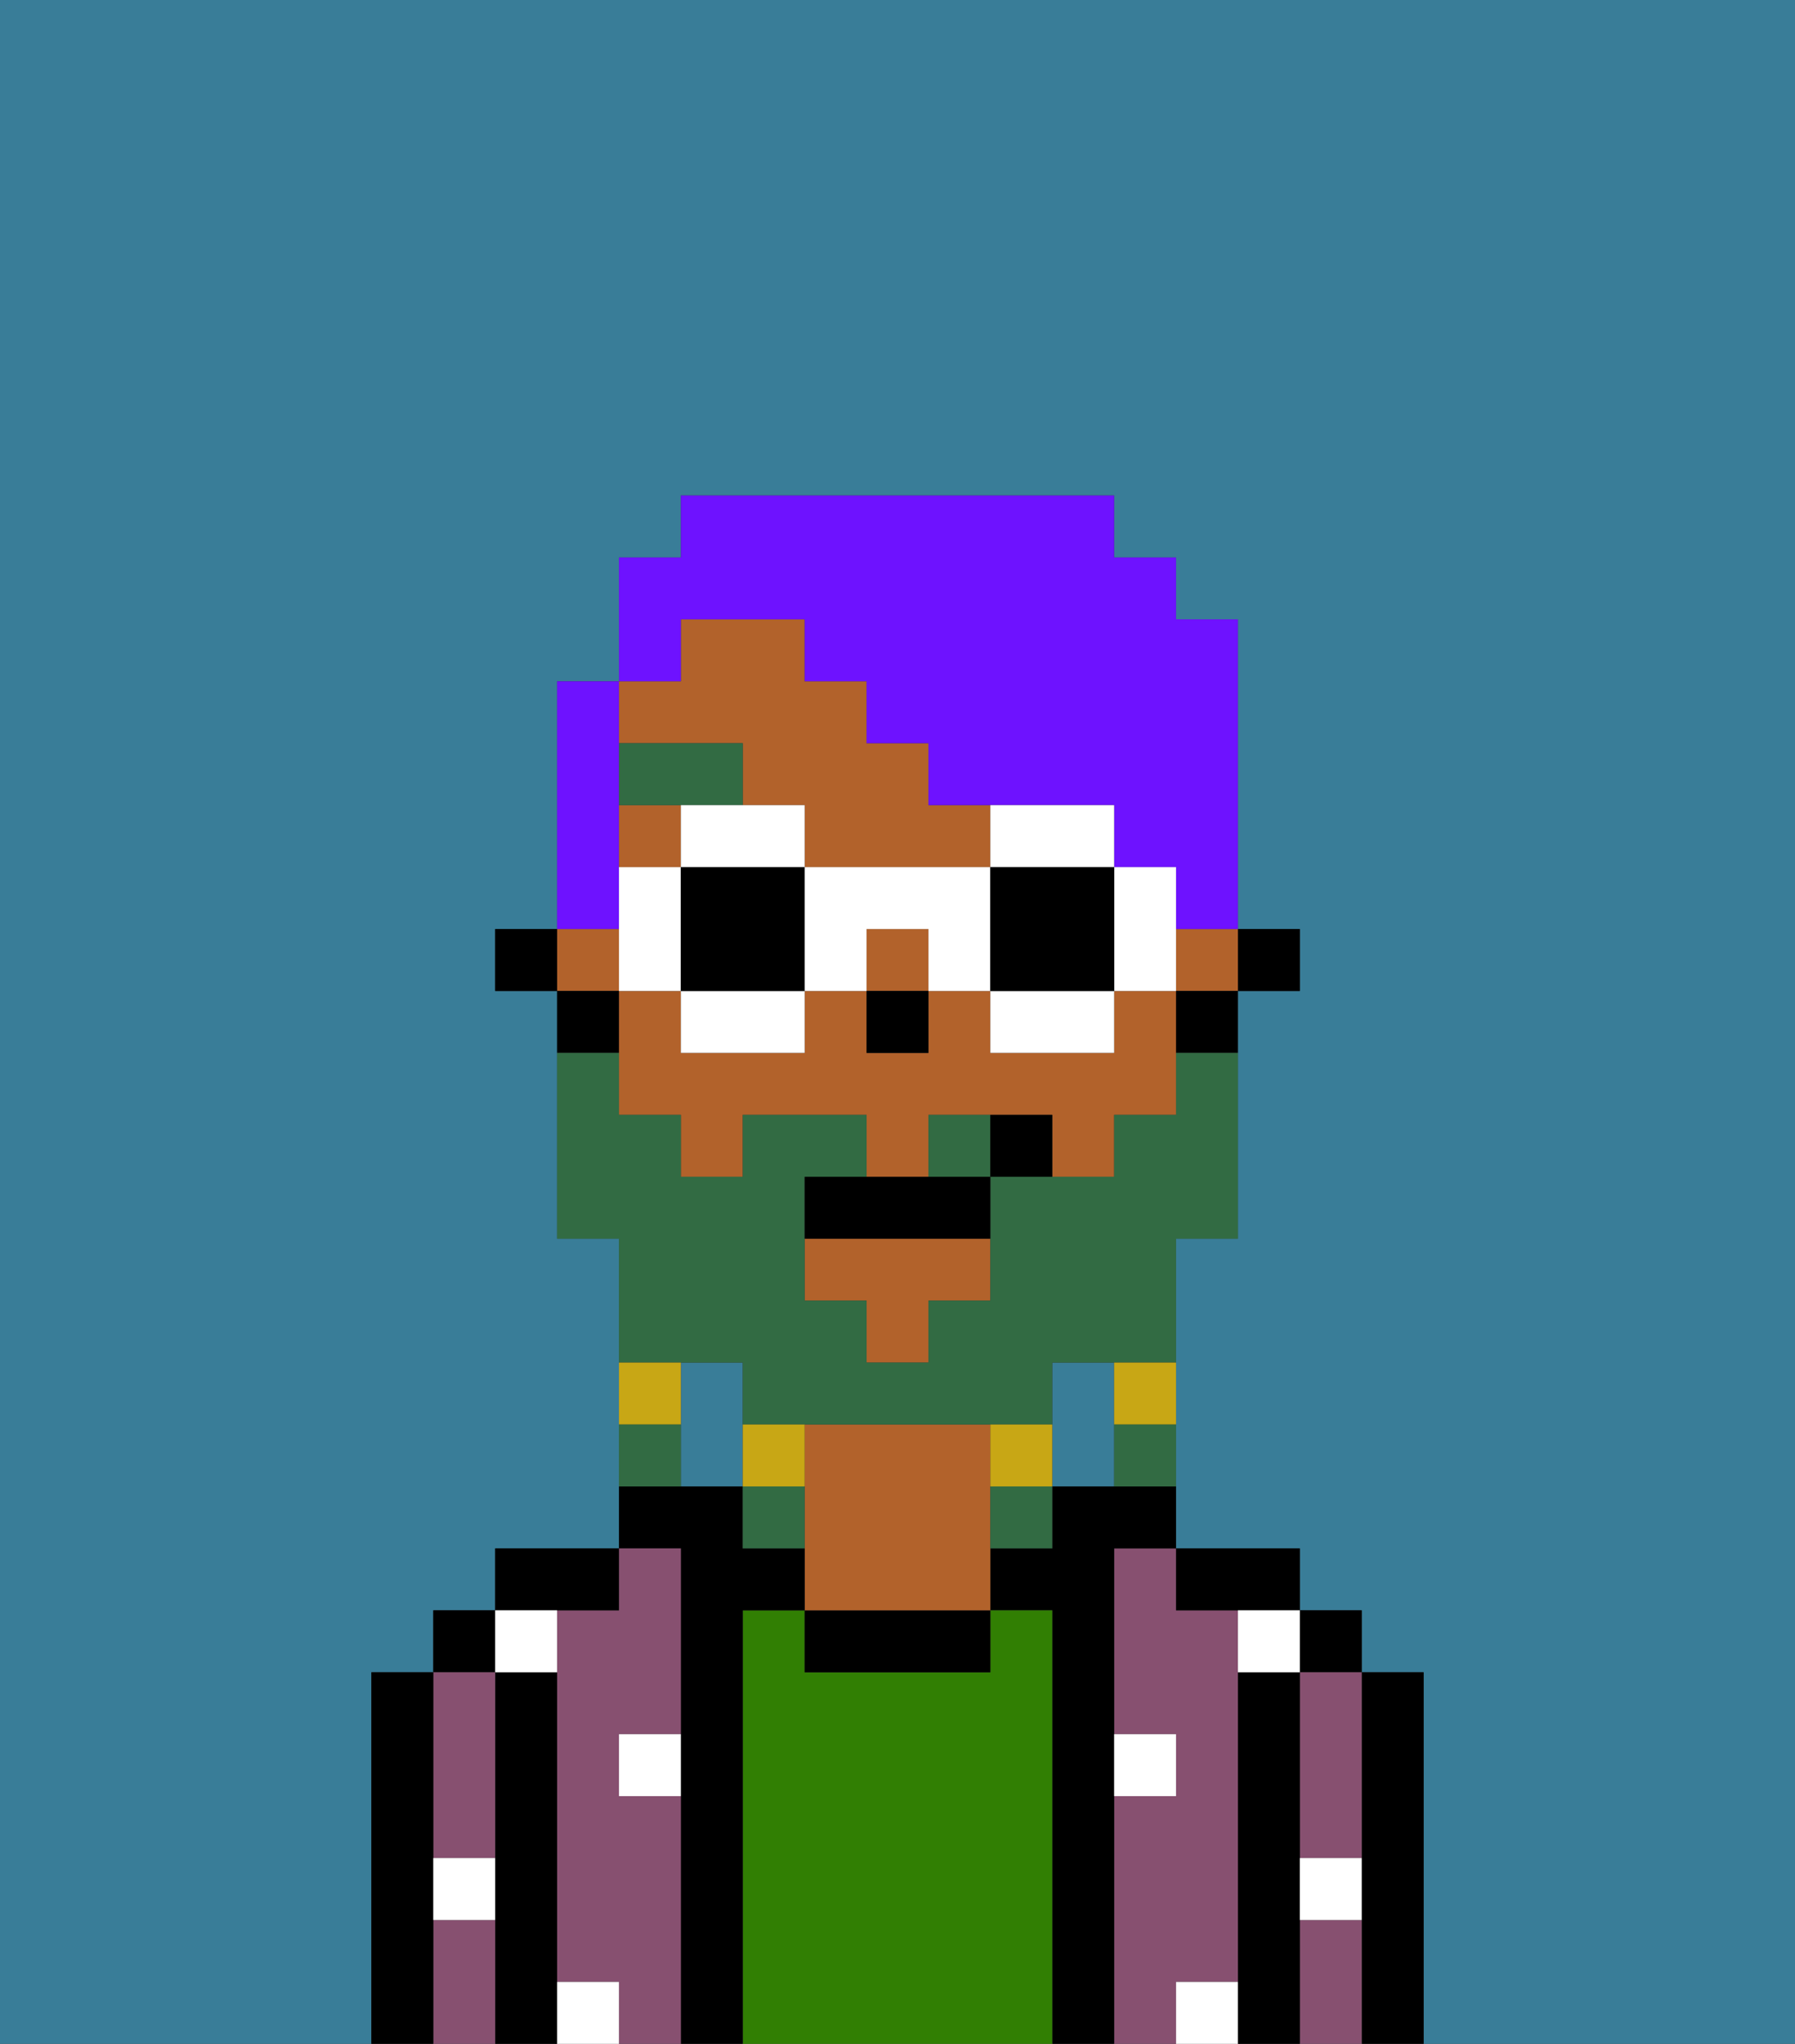 <svg xmlns="http://www.w3.org/2000/svg" viewBox="0 0 29 33"><rect x="0" y="0" width="29" height="33" fill="#333333" stroke="none"/><defs><style>polygon,rect,path{shape-rendering:crispedges;}.na57-1{fill:#397d98;}.na57-2{fill:#000000;}.na57-3{fill:#875070;}.na57-4{fill:#317f03;}.na57-5{fill:#b2622b;}.na57-6{fill:#ffffff;}.na57-7{fill:#326b43;}.na57-8{fill:#326b43;}.na57-9{fill:#c8a715;}.na57-10{fill:#6e12ff;}.na57-11{fill:#ffffff;}</style></defs><path class="na57-1" d="M0,33H6V27H7V26H8V25h2V20H9V16H8V15H9V11h1V9h1V8h7V9h1v1h1v5h1v1H20v4H19v5h2v1h1v1h1v6h6V0H0Z"/><path class="na57-1" d="M12,22H11v2h1V22Z"/><path class="na57-1" d="M18,22H17v2h1V22Z"/><path class="na57-2" d="M23,27H22v6h1V27Z"/><rect class="na57-2" x="21" y="26" width="1" height="1"/><path class="na57-3" d="M21,28v2h1V27H21Z"/><path class="na57-3" d="M21,31v2h1V31Z"/><path class="na57-2" d="M21,30V27H20v6h1V30Z"/><path class="na57-3" d="M20,32V26H19V25H18v3h1v1H18v4h1V32Z"/><path class="na57-2" d="M20,26h1V25H19v1Z"/><path class="na57-2" d="M18,29V25h1V24H17v1H16v1h1v7h1V29Z"/><path class="na57-4" d="M17,26H16v1H13V26H12v7h5V26Z"/><path class="na57-2" d="M13,26v1h3V26H13Z"/><path class="na57-5" d="M16,23H13v3h3V23Z"/><path class="na57-2" d="M12,26h1V25H12V24H10v1h1v8h1V26Z"/><path class="na57-3" d="M11,29H10V28h1V25H10v1H9v6h1v1h1V29Z"/><path class="na57-2" d="M10,26V25H8v1h2Z"/><path class="na57-2" d="M9,31V27H8v6H9V31Z"/><rect class="na57-2" x="7" y="26" width="1" height="1"/><path class="na57-3" d="M7,30H8V27H7v3Z"/><path class="na57-3" d="M7,31v2H8V31Z"/><path class="na57-2" d="M7,30V27H6v6H7V30Z"/><path class="na57-6" d="M10,29h1V28H10Z"/><path class="na57-6" d="M19,29V28H18v1Z"/><path class="na57-6" d="M9,27V26H8v1Z"/><path class="na57-6" d="M19,32v1h1V32Z"/><path class="na57-6" d="M9,32v1h1V32Z"/><path class="na57-6" d="M7,31H8V30H7Z"/><path class="na57-6" d="M21,31h1V30H21Z"/><path class="na57-6" d="M20,27h1V26H20Z"/><rect class="na57-2" x="20" y="15" width="1" height="1"/><path class="na57-5" d="M18,16v1H16V16H15v1H14V16H13v1H11V16H10v2h1v1h1V18h2v1h1V18h2v1h1V18h1V16Z"/><rect class="na57-5" x="10" y="13" width="1" height="1"/><polygon class="na57-5" points="13 21 14 21 14 22 15 22 15 21 16 21 16 20 13 20 13 21"/><rect class="na57-5" x="19" y="15" width="1" height="1"/><path class="na57-5" d="M12,12v1h1v1h3V13H15V12H14V11H13V10H11v1H10v1Z"/><rect class="na57-5" x="9" y="15" width="1" height="1"/><rect class="na57-5" x="14" y="15" width="1" height="1"/><path class="na57-2" d="M19,17h1V16H19Z"/><path class="na57-2" d="M10,16H9v1h1Z"/><rect class="na57-2" x="8" y="15" width="1" height="1"/><rect class="na57-2" x="14" y="16" width="1" height="1"/><path class="na57-7" d="M12,13V12H10v1h2Z"/><path class="na57-8" d="M12,22v1h5V22h2V20h1V17H19v1H18v1H16v2H15v1H14V21H13V19h1V18H12v1H11V18H10V17H9v3h1v2h2Z"/><path class="na57-8" d="M15,18v1h1V18Z"/><path class="na57-9" d="M18,23h1V22H18Z"/><path class="na57-8" d="M18,24h1V23H18Z"/><path class="na57-9" d="M16,23v1h1V23Z"/><path class="na57-8" d="M16,25h1V24H16Z"/><path class="na57-9" d="M13,23H12v1h1Z"/><path class="na57-8" d="M12,24v1h1V24Z"/><path class="na57-9" d="M11,22H10v1h1Z"/><path class="na57-8" d="M11,23H10v1h1Z"/><path class="na57-2" d="M14,19H13v1h3V19H14Z"/><path class="na57-2" d="M16,18v1h1V18Z"/><path class="na57-10" d="M11,10h2v1h1v1h1v1h3v1h1v1h1V10H19V9H18V8H11V9H10v2h1Z"/><path class="na57-10" d="M10,14V11H9v4h1Z"/><path class="na57-11" d="M11,14h2V13H11Z"/><path class="na57-11" d="M11,17h2V16H11Z"/><polygon class="na57-11" points="11 15 11 14 10 14 10 15 10 16 11 16 11 15"/><path class="na57-2" d="M11,15v1h2V14H11Z"/><path class="na57-11" d="M19,16V14H18v2Z"/><path class="na57-11" d="M18,13H16v1h2Z"/><path class="na57-11" d="M16,17h2V16H16Z"/><path class="na57-11" d="M14,16V15h1v1h1V14H13v2Z"/><path class="na57-2" d="M18,16V14H16v2Z"/></svg>